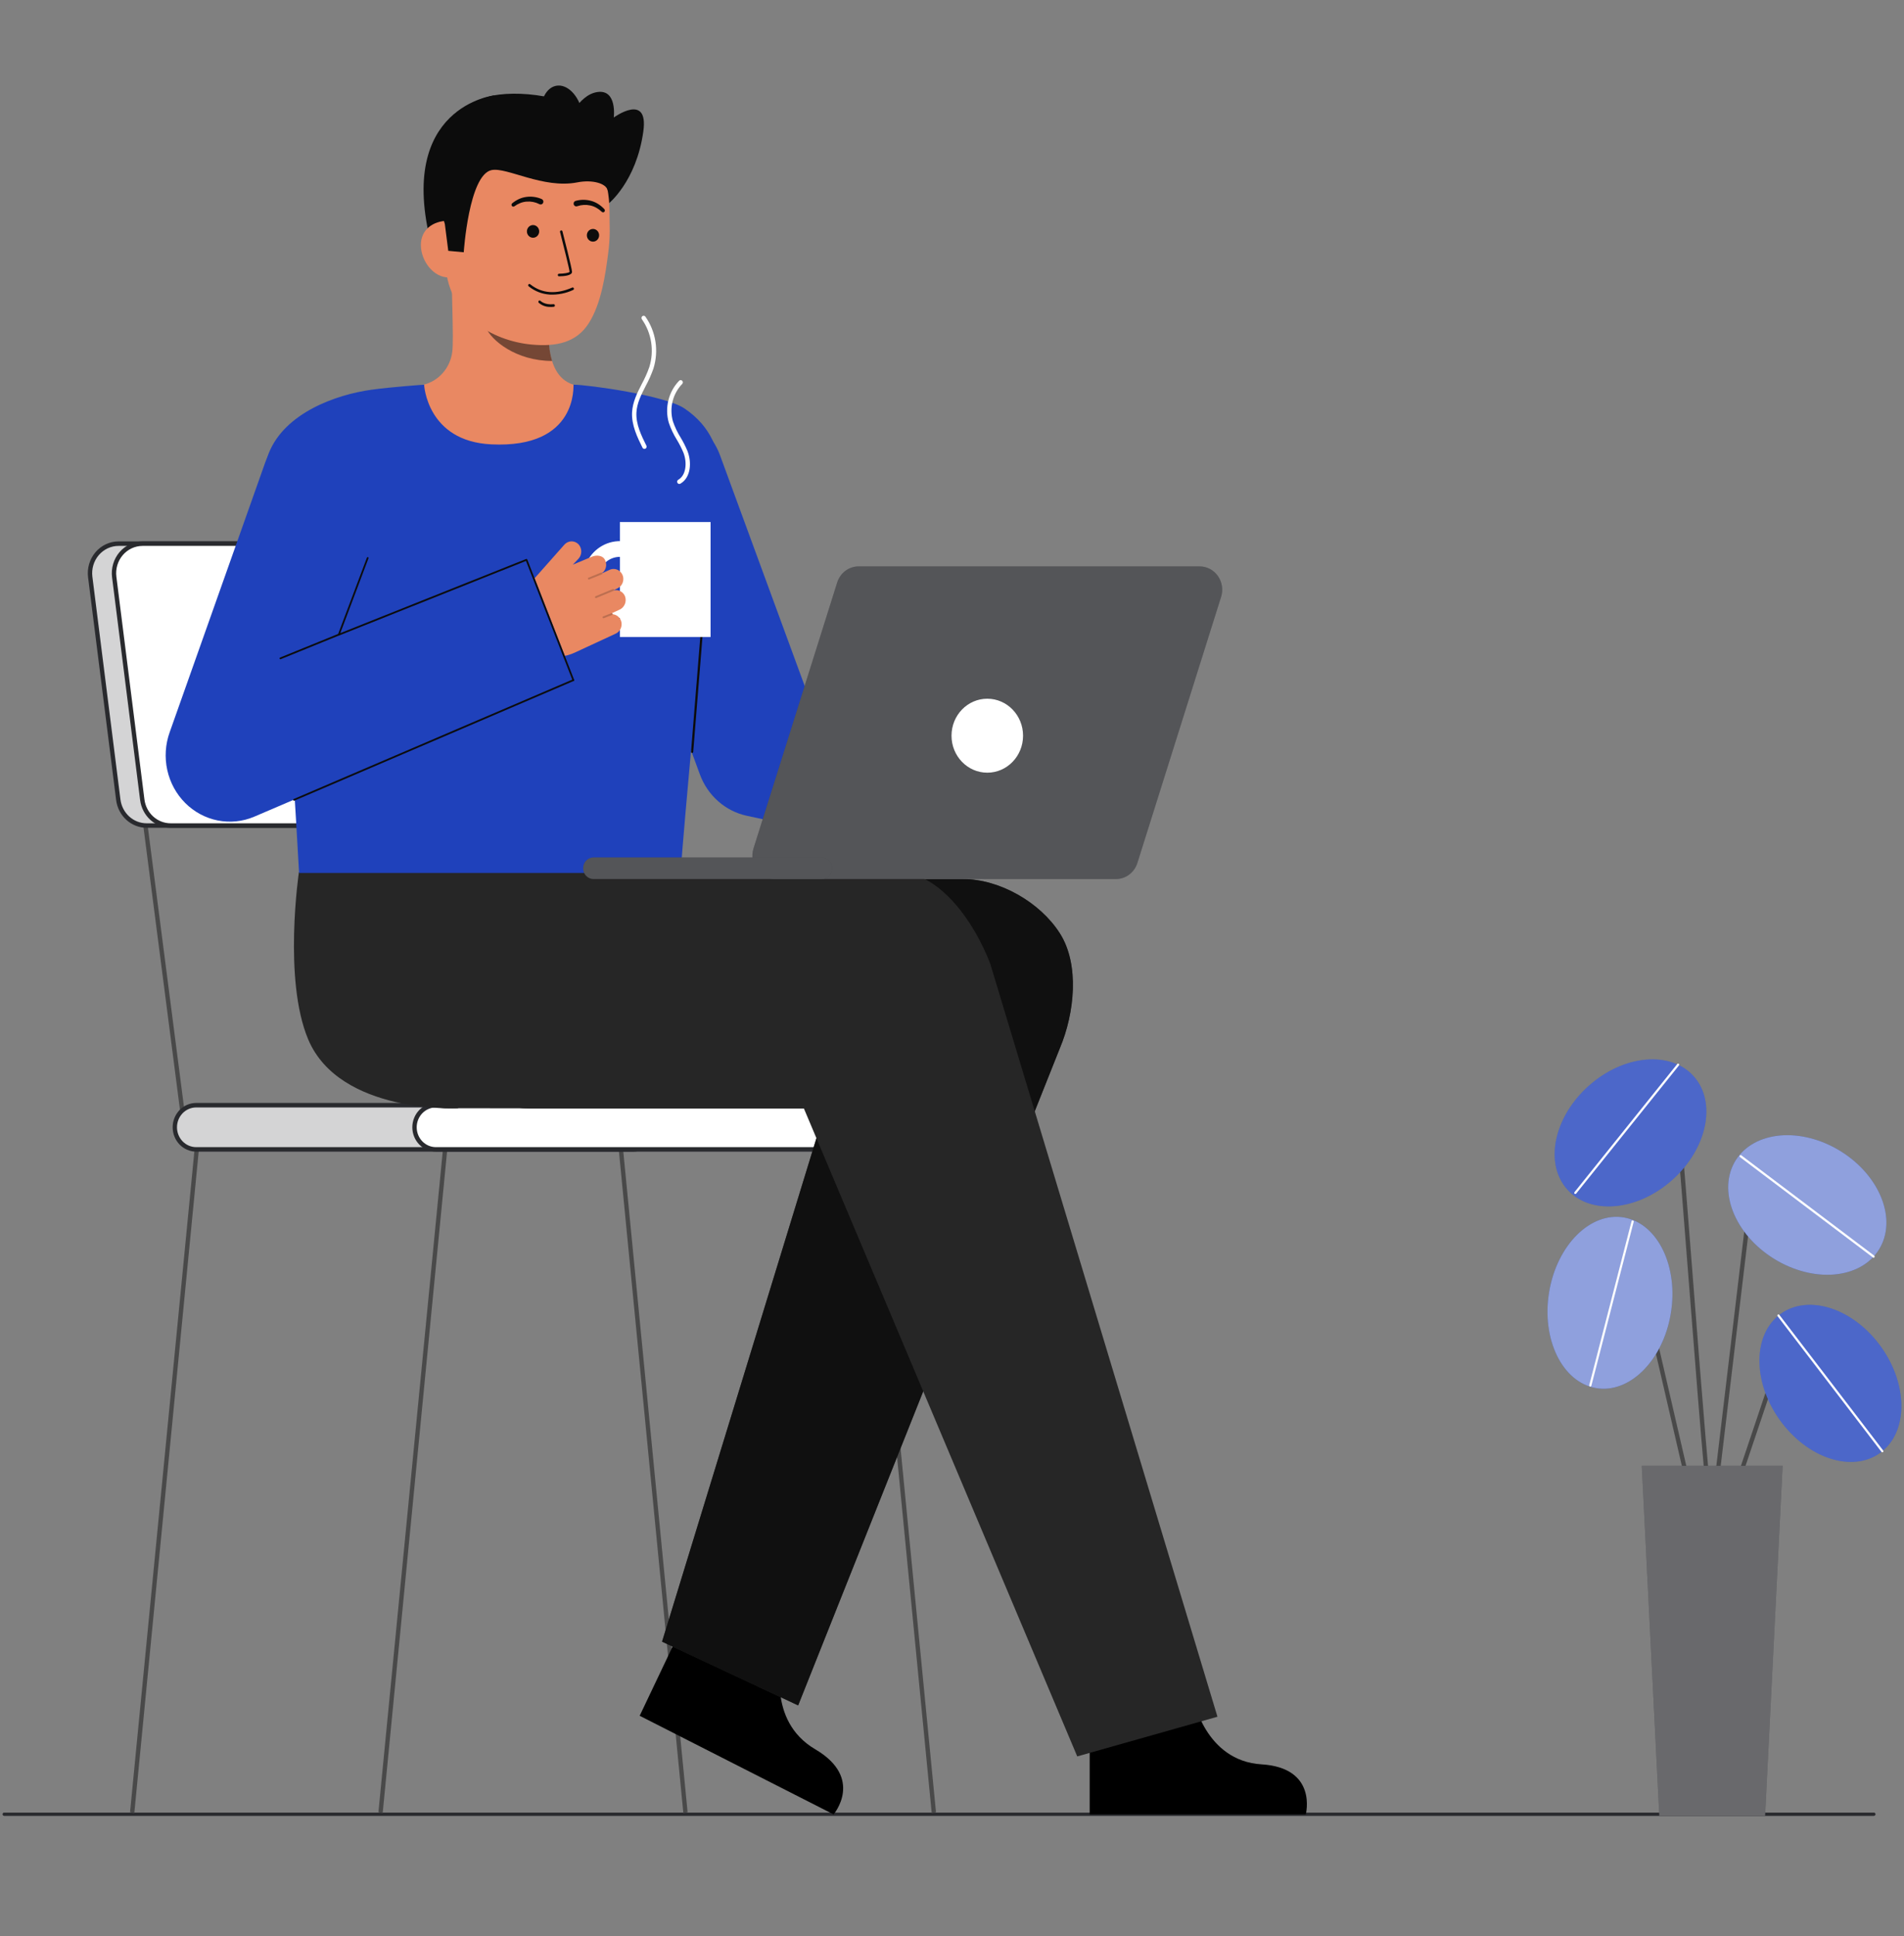 <svg width="364" height="370" viewBox="0 0 364 370" fill="none" xmlns="http://www.w3.org/2000/svg">
<rect x="0" y="0" width="364" height="370" fill="#808080" stroke="none"/>
<g clip-path="url(#clip0_2_20)">
<path d="M358.245 347H0.791C0.753 347 0.715 346.992 0.68 346.977C0.644 346.962 0.612 346.94 0.585 346.912C0.558 346.884 0.537 346.851 0.522 346.815C0.508 346.778 0.5 346.739 0.5 346.7C0.5 346.66 0.508 346.621 0.522 346.584C0.537 346.548 0.558 346.515 0.585 346.487C0.612 346.459 0.644 346.437 0.68 346.422C0.715 346.407 0.753 346.399 0.791 346.399H358.245C358.322 346.399 358.396 346.431 358.45 346.487C358.505 346.543 358.535 346.62 358.535 346.7C358.535 346.779 358.505 346.856 358.45 346.912C358.396 346.968 358.322 347 358.245 347H358.245Z" fill="#292A2E"/>
<g opacity="0.65">
<path d="M358.245 347H0.791C0.753 347 0.715 346.992 0.68 346.977C0.644 346.962 0.612 346.94 0.585 346.912C0.558 346.884 0.537 346.851 0.522 346.815C0.508 346.778 0.5 346.739 0.5 346.7C0.5 346.66 0.508 346.621 0.522 346.584C0.537 346.548 0.558 346.515 0.585 346.487C0.612 346.459 0.644 346.437 0.68 346.422C0.715 346.407 0.753 346.399 0.791 346.399H358.245C358.322 346.399 358.396 346.431 358.45 346.487C358.505 346.543 358.535 346.62 358.535 346.7C358.535 346.779 358.505 346.856 358.45 346.912C358.396 346.968 358.322 347 358.245 347H358.245Z" fill="#292A2E"/>
</g>
<path d="M25.677 346.471L24.861 346.309L37.613 215.344L38.429 215.507L25.677 346.471Z" fill="#494949"/>
<path d="M73.161 346.471L72.345 346.309L85.097 215.344L85.913 215.507L73.161 346.471Z" fill="#494949"/>
<path d="M178.121 346.471L178.937 346.309L166.185 215.344L165.369 215.507L178.121 346.471Z" fill="#494949"/>
<path d="M130.638 346.471L131.453 346.309L118.701 215.344L117.885 215.507L130.638 346.471Z" fill="#494949"/>
<path d="M113.726 157.707L112.902 157.82L120.352 215.484L121.175 215.37L113.726 157.707Z" fill="#494949"/>
<path d="M28.218 157.706L27.394 157.82L34.844 215.483L35.667 215.369L28.218 157.706Z" fill="#494949"/>
<path d="M121.104 211.203H37.468C35.211 211.203 33.382 213.093 33.382 215.425V215.426C33.382 217.758 35.211 219.649 37.468 219.649H121.104C123.361 219.649 125.19 217.758 125.19 215.426V215.425C125.19 213.093 123.361 211.203 121.104 211.203Z" fill="#292A2E"/>
<path opacity="0.8" d="M121.104 211.203H37.468C35.211 211.203 33.382 213.093 33.382 215.425V215.426C33.382 217.758 35.211 219.649 37.468 219.649H121.104C123.361 219.649 125.19 217.758 125.19 215.426V215.425C125.19 213.093 123.361 211.203 121.104 211.203Z" fill="white"/>
<path d="M121.103 220.078H37.468C36.281 220.066 35.147 219.571 34.312 218.7C33.477 217.828 33.009 216.652 33.009 215.426C33.009 214.2 33.477 213.023 34.312 212.152C35.147 211.281 36.281 210.785 37.468 210.773H121.103C122.289 210.785 123.423 211.281 124.258 212.152C125.093 213.023 125.561 214.2 125.561 215.426C125.561 216.652 125.093 217.828 124.258 218.7C123.423 219.571 122.289 220.066 121.103 220.078ZM37.468 211.632C36.501 211.643 35.577 212.047 34.897 212.757C34.217 213.468 33.836 214.427 33.836 215.426C33.836 216.425 34.217 217.384 34.897 218.094C35.577 218.804 36.501 219.209 37.468 219.219H121.103C122.069 219.209 122.993 218.804 123.673 218.094C124.353 217.384 124.734 216.425 124.734 215.426C124.734 214.427 124.353 213.468 123.673 212.757C122.993 212.047 122.069 211.643 121.103 211.632H37.468Z" fill="#292A2E"/>
<path d="M167.008 211.203H83.372C81.115 211.203 79.286 213.093 79.286 215.425V215.426C79.286 217.758 81.115 219.649 83.372 219.649H167.008C169.265 219.649 171.094 217.758 171.094 215.426V215.425C171.094 213.093 169.265 211.203 167.008 211.203Z" fill="white"/>
<path d="M167.009 220.078H83.372C82.777 220.084 82.187 219.968 81.636 219.737C81.085 219.506 80.584 219.164 80.161 218.731C79.739 218.299 79.403 217.784 79.174 217.216C78.945 216.649 78.827 216.04 78.827 215.426C78.827 214.811 78.945 214.202 79.174 213.635C79.403 213.068 79.739 212.553 80.161 212.12C80.584 211.688 81.085 211.346 81.636 211.115C82.187 210.884 82.777 210.768 83.372 210.773H167.009C167.604 210.768 168.194 210.884 168.745 211.115C169.296 211.346 169.797 211.688 170.22 212.12C170.643 212.553 170.978 213.068 171.207 213.635C171.436 214.202 171.554 214.811 171.554 215.426C171.554 216.04 171.436 216.649 171.207 217.216C170.978 217.784 170.643 218.299 170.22 218.731C169.797 219.164 169.296 219.506 168.745 219.737C168.194 219.968 167.604 220.084 167.009 220.078ZM83.372 211.632C82.887 211.627 82.405 211.721 81.956 211.909C81.506 212.098 81.096 212.376 80.751 212.729C80.406 213.082 80.132 213.502 79.945 213.965C79.758 214.427 79.662 214.924 79.662 215.426C79.662 215.927 79.758 216.424 79.945 216.887C80.132 217.35 80.406 217.77 80.751 218.122C81.096 218.475 81.506 218.754 81.956 218.942C82.405 219.13 82.887 219.225 83.372 219.219H167.009C167.494 219.225 167.976 219.13 168.425 218.942C168.875 218.754 169.285 218.475 169.63 218.122C169.975 217.77 170.249 217.35 170.435 216.887C170.622 216.424 170.719 215.927 170.719 215.426C170.719 214.924 170.622 214.427 170.435 213.965C170.249 213.502 169.975 213.082 169.63 212.729C169.285 212.376 168.875 212.098 168.425 211.909C167.976 211.721 167.494 211.627 167.009 211.632H83.372Z" fill="#292A2E"/>
<path d="M109.144 157.762H28.03C26.704 157.762 25.424 157.264 24.427 156.359C23.431 155.455 22.787 154.207 22.616 152.848L17.25 110.265C17.15 109.469 17.215 108.66 17.441 107.892C17.667 107.124 18.05 106.415 18.562 105.812C19.075 105.209 19.706 104.726 20.413 104.395C21.121 104.064 21.889 103.892 22.665 103.892H103.779C105.105 103.892 106.386 104.391 107.382 105.296C108.378 106.2 109.022 107.448 109.194 108.807L114.559 151.39C114.659 152.186 114.594 152.995 114.368 153.763C114.142 154.53 113.759 155.24 113.247 155.843C112.735 156.446 112.103 156.929 111.396 157.26C110.688 157.591 109.921 157.762 109.144 157.762Z" fill="#292A2E"/>
<path opacity="0.8" d="M109.144 157.762H28.03C26.704 157.762 25.424 157.264 24.427 156.359C23.431 155.455 22.787 154.207 22.616 152.848L17.25 110.265C17.15 109.469 17.215 108.66 17.441 107.892C17.667 107.124 18.05 106.415 18.562 105.812C19.075 105.209 19.706 104.726 20.413 104.395C21.121 104.064 21.889 103.892 22.665 103.892H103.779C105.105 103.892 106.386 104.391 107.382 105.296C108.378 106.2 109.022 107.448 109.194 108.807L114.559 151.39C114.659 152.186 114.594 152.995 114.368 153.763C114.142 154.53 113.759 155.24 113.247 155.843C112.735 156.446 112.103 156.929 111.396 157.26C110.688 157.591 109.921 157.762 109.144 157.762Z" fill="white"/>
<path d="M109.144 158.192H28.03C26.604 158.188 25.228 157.651 24.156 156.678C23.085 155.706 22.391 154.365 22.203 152.904L16.838 110.321C16.73 109.465 16.8 108.594 17.044 107.768C17.287 106.942 17.698 106.178 18.25 105.529C18.801 104.88 19.48 104.361 20.242 104.004C21.003 103.648 21.829 103.464 22.665 103.464H103.779C105.205 103.467 106.582 104.005 107.653 104.978C108.725 105.951 109.419 107.292 109.606 108.753L114.971 151.335C115.079 152.192 115.009 153.062 114.766 153.889C114.522 154.715 114.111 155.478 113.559 156.127C113.008 156.776 112.329 157.296 111.567 157.652C110.806 158.008 109.98 158.192 109.144 158.193V158.192ZM22.665 104.322C21.948 104.322 21.238 104.48 20.584 104.786C19.931 105.092 19.348 105.538 18.874 106.095C18.401 106.653 18.048 107.308 17.839 108.017C17.63 108.727 17.57 109.474 17.662 110.209L23.027 152.792C23.188 154.047 23.784 155.198 24.704 156.033C25.624 156.868 26.806 157.33 28.03 157.333H109.144C109.862 157.333 110.571 157.175 111.225 156.869C111.879 156.563 112.462 156.116 112.936 155.559C113.409 155.002 113.762 154.346 113.971 153.637C114.18 152.927 114.24 152.18 114.147 151.444L108.782 108.862C108.621 107.607 108.025 106.456 107.105 105.621C106.185 104.786 105.003 104.325 103.779 104.322H22.665Z" fill="#292A2E"/>
<path d="M113.731 157.762H32.617C31.291 157.762 30.01 157.264 29.014 156.359C28.017 155.455 27.373 154.207 27.202 152.848L21.837 110.265C21.736 109.469 21.802 108.66 22.028 107.892C22.254 107.124 22.636 106.415 23.149 105.812C23.661 105.209 24.293 104.726 25 104.395C25.707 104.064 26.475 103.893 27.252 103.892H108.366C109.692 103.892 110.973 104.391 111.969 105.296C112.965 106.2 113.609 107.448 113.781 108.807L119.146 151.39C119.246 152.186 119.181 152.995 118.955 153.763C118.729 154.53 118.346 155.24 117.834 155.843C117.321 156.446 116.69 156.929 115.983 157.26C115.275 157.591 114.508 157.762 113.731 157.762Z" fill="white"/>
<path d="M113.731 158.192H32.617C31.191 158.188 29.815 157.651 28.743 156.678C27.672 155.706 26.978 154.365 26.79 152.904L21.425 110.321C21.317 109.465 21.387 108.594 21.631 107.768C21.874 106.942 22.285 106.178 22.837 105.529C23.388 104.88 24.067 104.361 24.829 104.004C25.59 103.648 26.416 103.464 27.252 103.464H108.366C109.792 103.467 111.168 104.005 112.24 104.978C113.312 105.95 114.005 107.292 114.193 108.753L119.558 151.335C119.666 152.192 119.596 153.062 119.352 153.889C119.109 154.715 118.698 155.478 118.146 156.127C117.595 156.776 116.916 157.296 116.154 157.652C115.393 158.008 114.567 158.193 113.731 158.193V158.192ZM27.252 104.322C26.534 104.322 25.825 104.48 25.171 104.786C24.517 105.092 23.934 105.538 23.461 106.095C22.987 106.653 22.634 107.308 22.425 108.017C22.216 108.727 22.156 109.474 22.249 110.209L27.614 152.792C27.775 154.047 28.371 155.198 29.291 156.033C30.211 156.868 31.393 157.33 32.617 157.333H113.731C114.449 157.333 115.158 157.175 115.812 156.869C116.466 156.563 117.049 156.117 117.523 155.559C117.996 155.002 118.349 154.346 118.558 153.637C118.767 152.927 118.827 152.18 118.735 151.444L113.369 108.862C113.208 107.607 112.613 106.455 111.693 105.62C110.772 104.785 109.59 104.323 108.366 104.321L27.252 104.322Z" fill="#292A2E"/>
<path d="M228.129 324.568C228.129 324.568 230.357 336.501 241.167 337.166C251.978 337.83 249.634 346.732 249.634 346.732H208.321V325.4L228.129 324.568Z" fill="black"/>
<path d="M149.532 317.034C149.532 317.034 146.434 328.757 155.851 334.286C165.268 339.815 159.363 346.732 159.363 346.732L122.292 327.883L131.403 308.742L149.532 317.034Z" fill="black"/>
<path d="M116.266 38.976C116.266 38.976 121.656 34.772 122.992 25.093C124.026 17.6 117.337 22.454 117.337 22.454C117.337 22.454 118.031 17.051 114.222 17.587C110.412 18.123 108.281 23.8 108.281 23.8" fill="#0C0C0C"/>
<path d="M94.534 18.22C94.534 18.22 75.634 20.314 82.466 46.782L84.139 46.898L87.534 47.133" fill="#0C0C0C"/>
<path d="M113.101 74.425C113.018 74.413 112.095 90.225 94.32 88.847C82.015 87.895 77.627 74.402 77.345 74.402C78.672 74.111 80.312 73.669 80.963 73.517C82.383 73.176 83.67 72.396 84.65 71.282C85.631 70.167 86.261 68.77 86.455 67.277C86.815 65.036 86.206 53.569 86.392 51.301L105.281 55.659C105.017 60.448 103.17 71.551 109.643 73.517C110.722 73.842 111.882 74.14 113.101 74.425Z" fill="#E98862"/>
<path opacity="0.52" d="M105.546 68.979C105.251 67.993 105.06 66.978 104.978 65.949C104.771 63.603 104.813 61.24 105.103 58.902C101.263 58.367 97.647 56.729 94.663 54.175C94.312 55.514 92.383 61.363 92.918 62.636C93.926 65.041 98.669 68.979 105.546 68.979Z" fill="#0C0C0C"/>
<path d="M101.648 65.849C94.196 65.158 85.277 60.293 85.148 49.838L85.032 40.406C84.903 29.952 90.112 21.407 99.636 21.282C109.16 21.157 116.384 29.538 116.512 39.992L116.563 44.168C116.557 45.602 116.456 47.034 116.261 48.454C115.772 52.211 115.014 57.923 112.548 61.787C110.218 65.434 106.408 66.291 101.648 65.849Z" fill="#E98862"/>
<path d="M105.105 56.294C106.643 56.366 108.176 56.063 109.579 55.41C109.608 55.398 109.635 55.379 109.657 55.356C109.679 55.333 109.696 55.305 109.708 55.275C109.72 55.244 109.726 55.212 109.725 55.179C109.725 55.147 109.719 55.115 109.706 55.085C109.694 55.055 109.676 55.028 109.653 55.005C109.631 54.982 109.604 54.964 109.575 54.952C109.545 54.94 109.514 54.933 109.483 54.934C109.451 54.934 109.42 54.941 109.391 54.954C106.366 56.287 103.62 56.092 101.449 54.389C101.405 54.353 101.359 54.32 101.312 54.289C101.258 54.263 101.196 54.259 101.138 54.278C101.081 54.297 101.033 54.337 101.003 54.391C100.973 54.445 100.963 54.508 100.976 54.569C100.989 54.629 101.024 54.683 101.073 54.718C101.091 54.73 101.119 54.752 101.156 54.784C102.298 55.682 103.673 56.208 105.105 56.294Z" fill="#0C0C0C"/>
<path d="M105.033 58.649C105.311 58.667 105.59 58.66 105.867 58.628C105.93 58.621 105.988 58.588 106.028 58.537C106.068 58.486 106.087 58.42 106.08 58.355C106.073 58.289 106.042 58.23 105.992 58.188C105.943 58.147 105.879 58.127 105.816 58.134C104.151 58.317 103.357 57.529 103.323 57.495C103.278 57.45 103.217 57.426 103.155 57.427C103.092 57.428 103.032 57.454 102.988 57.5C102.944 57.545 102.918 57.607 102.918 57.672C102.917 57.737 102.94 57.799 102.983 57.846C103.556 58.35 104.281 58.634 105.033 58.649Z" fill="#0C0C0C"/>
<path d="M113.367 46.178C114.015 46.178 114.54 45.635 114.54 44.966C114.54 44.296 114.015 43.753 113.367 43.753C112.719 43.753 112.193 44.296 112.193 44.966C112.193 45.635 112.719 46.178 113.367 46.178Z" fill="#0C0C0C"/>
<path d="M101.905 45.435C102.553 45.435 103.079 44.892 103.079 44.223C103.079 43.553 102.553 43.01 101.905 43.01C101.258 43.01 100.732 43.553 100.732 44.223C100.732 44.892 101.258 45.435 101.905 45.435Z" fill="#0C0C0C"/>
<path d="M85.779 53.016C82.885 53.054 80.499 49.884 80.461 46.893C80.423 43.902 82.75 42.222 85.645 42.184L87.161 44.168L88.266 52.983L85.779 53.016Z" fill="#E98862"/>
<path d="M88.657 48.209C88.657 48.209 89.634 33.417 93.974 32.504C96.865 31.895 103.875 36.132 110.367 34.852C113.208 34.294 115.905 35.02 116.179 36.406C116.287 36.955 118.057 29.064 113.609 23.077C110.067 18.311 98.477 16.963 93.204 18.526C78.605 22.855 85.047 42.835 85.047 42.835L85.698 47.934L88.657 48.209Z" fill="#0C0C0C"/>
<path d="M106.853 52.803C106.859 52.803 106.865 52.803 106.872 52.803C107.804 52.793 109.368 52.669 109.361 51.948C109.355 51.35 107.71 44.917 107.522 44.186C107.501 44.129 107.461 44.082 107.408 44.054C107.356 44.026 107.295 44.019 107.238 44.035C107.181 44.05 107.132 44.087 107.1 44.139C107.068 44.19 107.055 44.251 107.065 44.311C107.796 47.161 108.884 51.547 108.889 51.954C108.798 52.126 107.835 52.302 106.869 52.312C106.808 52.314 106.75 52.339 106.707 52.383C106.664 52.428 106.638 52.488 106.637 52.55C106.635 52.614 106.657 52.675 106.697 52.722C106.738 52.769 106.794 52.798 106.855 52.803H106.853Z" fill="#0C0C0C"/>
<path d="M110.037 38.392C111.017 38.113 112.052 38.113 113.032 38.392C113.514 38.525 113.973 38.733 114.395 39.008C114.812 39.277 115.194 39.6 115.533 39.968C115.598 40.033 115.635 40.122 115.638 40.215C115.64 40.309 115.607 40.399 115.546 40.468C115.484 40.536 115.399 40.577 115.309 40.581C115.219 40.586 115.13 40.554 115.063 40.492L115.042 40.473C114.728 40.173 114.379 39.915 114.003 39.705C113.634 39.496 113.237 39.346 112.824 39.261C112.013 39.084 111.171 39.133 110.383 39.401L110.35 39.413C110.22 39.461 110.077 39.453 109.952 39.392C109.828 39.33 109.732 39.22 109.686 39.086C109.641 38.952 109.648 38.804 109.707 38.675C109.767 38.547 109.873 38.448 110.003 38.401L110.037 38.392Z" fill="#0C0C0C"/>
<path d="M103.096 39C102.35 38.625 101.521 38.461 100.694 38.524C100.275 38.552 99.862 38.646 99.469 38.802C99.07 38.959 98.691 39.166 98.342 39.42L98.32 39.436C98.245 39.485 98.154 39.503 98.067 39.486C97.98 39.468 97.902 39.416 97.851 39.341C97.799 39.266 97.778 39.174 97.791 39.083C97.804 38.992 97.85 38.909 97.92 38.853C98.303 38.534 98.724 38.267 99.172 38.057C99.625 37.843 100.107 37.701 100.602 37.634C101.097 37.562 101.599 37.561 102.095 37.63C102.603 37.696 103.1 37.836 103.571 38.045C103.698 38.102 103.797 38.209 103.848 38.342C103.899 38.475 103.896 38.623 103.841 38.754C103.786 38.885 103.683 38.988 103.554 39.04C103.426 39.093 103.282 39.09 103.156 39.033C103.146 39.029 103.136 39.024 103.127 39.019L103.096 39Z" fill="#0C0C0C"/>
<path d="M108.642 28.208C110.784 27.746 111.987 24.729 111.328 21.47C110.67 18.211 108.399 15.944 106.256 16.407C104.114 16.87 102.911 19.887 103.57 23.145C104.229 26.404 106.5 28.671 108.642 28.208Z" fill="#0C0C0C"/>
<path d="M126.572 313.722L157.834 211.799H101.168C89.784 211.799 85.039 201.823 85.039 190.06C85.039 178.297 96.23 167.985 107.612 167.985H184.09C191.033 167.985 198.817 172.373 202.628 178.371C206.438 184.369 205.408 193.663 202.647 200.246L152.587 325.902" fill="#262626"/>
<path opacity="0.8" d="M126.572 313.722L157.834 211.799H101.168C89.784 211.799 85.039 201.823 85.039 190.06C85.039 178.297 96.23 167.985 107.612 167.985H184.09C191.033 167.985 198.817 172.373 202.628 178.371C206.438 184.369 205.408 193.663 202.647 200.246L152.587 325.902" fill="#0A0A0A"/>
<path d="M205.945 335.65L153.673 211.799L85.038 211.794C68.956 210.491 61.591 201.383 61.825 189.622C62.056 178.01 67.745 166.541 78.93 166.541H171.437C179.713 166.717 186.224 176.168 189.294 184.112L232.749 328.068" fill="#262626"/>
<path d="M57.144 166.683C57.144 166.683 54.096 187.226 58.928 198.647C64.959 212.906 87.571 211.795 87.571 211.795L86.297 166.542L57.144 166.683Z" fill="#262626"/>
<path d="M191.261 166.279L142.779 155.897C140.758 155.464 138.876 154.512 137.307 153.128C135.737 151.745 134.53 149.974 133.798 147.98L114.73 96.05C114.149 94.491 113.872 92.829 113.915 91.16C113.957 89.49 114.319 87.846 114.978 86.321C115.637 84.796 116.582 83.421 117.757 82.275C118.932 81.129 120.315 80.233 121.825 79.641C123.336 79.048 124.945 78.77 126.561 78.822C128.176 78.874 129.765 79.256 131.237 79.944C132.709 80.633 134.035 81.616 135.139 82.836C136.243 84.055 137.102 85.489 137.668 87.053L154.349 132.478L196.24 141.449C196.24 141.449 192.101 166.459 191.261 166.279Z" fill="#1F41BB"/>
<path d="M135.186 109.239C134.626 116.037 130.658 158.447 130.118 166.82H57.176C56.757 159.268 54.875 126.246 53.286 111.477C51.769 97.385 49.642 90.972 51.389 86.593C54.471 78.87 64.281 75.42 70.924 74.491C74.98 73.924 81.08 73.516 81.08 73.516C81.08 73.516 81.597 84.316 93.914 84.917C110.681 85.733 109.561 73.516 109.644 73.516C112.36 73.516 127.146 75.558 130.843 78.048C136.065 81.566 137.608 86.359 137.669 90.763C137.739 95.834 135.821 101.528 135.186 109.239Z" fill="#1F41BB"/>
<path d="M132.319 143.891H132.302C132.275 143.888 132.248 143.88 132.224 143.867C132.2 143.855 132.178 143.837 132.161 143.815C132.143 143.794 132.13 143.769 132.121 143.742C132.113 143.715 132.11 143.687 132.112 143.659L134.006 120.15C134.007 120.122 134.014 120.094 134.027 120.069C134.039 120.043 134.056 120.021 134.077 120.002C134.098 119.984 134.122 119.97 134.148 119.962C134.175 119.954 134.202 119.951 134.23 119.954C134.257 119.956 134.283 119.964 134.308 119.977C134.332 119.99 134.353 120.008 134.371 120.029C134.389 120.051 134.402 120.076 134.41 120.103C134.419 120.129 134.422 120.158 134.42 120.186L132.526 143.694C132.521 143.748 132.498 143.798 132.46 143.834C132.421 143.87 132.371 143.89 132.319 143.891Z" fill="#0C0C0C"/>
<path d="M144.046 162.158L160.051 111.313C160.332 110.419 160.879 109.641 161.615 109.089C162.351 108.537 163.236 108.239 164.146 108.239H229.35C230.03 108.239 230.7 108.405 231.305 108.724C231.911 109.043 232.435 109.506 232.834 110.074C233.234 110.643 233.497 111.301 233.603 111.995C233.71 112.688 233.655 113.398 233.445 114.066L217.44 164.911C217.159 165.804 216.612 166.583 215.876 167.135C215.14 167.687 214.255 167.985 213.345 167.985H148.141C147.461 167.985 146.791 167.818 146.186 167.5C145.58 167.181 145.056 166.718 144.657 166.15C144.257 165.581 143.994 164.923 143.888 164.229C143.782 163.536 143.836 162.826 144.046 162.158Z" fill="#292A2E"/>
<path opacity="0.2" d="M144.046 162.158L160.051 111.313C160.332 110.419 160.879 109.641 161.615 109.089C162.351 108.537 163.236 108.239 164.146 108.239H229.35C230.03 108.239 230.7 108.405 231.305 108.724C231.911 109.043 232.435 109.506 232.834 110.074C233.234 110.643 233.497 111.301 233.603 111.995C233.71 112.688 233.655 113.398 233.445 114.066L217.44 164.911C217.159 165.804 216.612 166.583 215.876 167.135C215.14 167.687 214.255 167.985 213.345 167.985H148.141C147.461 167.985 146.791 167.818 146.186 167.5C145.58 167.181 145.056 166.718 144.657 166.15C144.257 165.581 143.994 164.923 143.888 164.229C143.782 163.536 143.836 162.826 144.046 162.158Z" fill="white"/>
<path d="M157.102 163.862H113.454C112.366 163.862 111.485 164.773 111.485 165.897V165.95C111.485 167.074 112.366 167.985 113.454 167.985H157.102C158.189 167.985 159.071 167.074 159.071 165.95V165.897C159.071 164.773 158.189 163.862 157.102 163.862Z" fill="#292A2E"/>
<path opacity="0.2" d="M157.102 163.862H113.454C112.366 163.862 111.485 164.773 111.485 165.897V165.95C111.485 167.074 112.366 167.985 113.454 167.985H157.102C158.189 167.985 159.071 167.074 159.071 165.95V165.897C159.071 164.773 158.189 163.862 157.102 163.862Z" fill="white"/>
<path d="M188.746 147.66C192.522 147.66 195.584 144.496 195.584 140.592C195.584 136.689 192.522 133.525 188.746 133.525C184.969 133.525 181.907 136.689 181.907 140.592C181.907 144.496 184.969 147.66 188.746 147.66Z" fill="white"/>
<path d="M135.847 99.762H118.509V121.737H135.847V99.762Z" fill="white"/>
<path d="M118.509 118.087C117.104 118.087 115.731 117.657 114.564 116.851C113.396 116.044 112.486 114.898 111.949 113.557C111.411 112.216 111.271 110.741 111.545 109.318C111.819 107.894 112.495 106.587 113.488 105.56C114.481 104.534 115.746 103.835 117.123 103.552C118.501 103.269 119.928 103.414 121.226 103.97C122.523 104.525 123.632 105.466 124.412 106.672C125.192 107.879 125.609 109.298 125.609 110.749C125.607 112.695 124.858 114.56 123.527 115.936C122.196 117.311 120.391 118.085 118.509 118.087ZM118.509 106.417C117.679 106.417 116.869 106.671 116.179 107.147C115.49 107.623 114.953 108.3 114.635 109.092C114.318 109.883 114.235 110.755 114.397 111.595C114.559 112.435 114.958 113.207 115.544 113.813C116.131 114.419 116.878 114.832 117.691 114.999C118.504 115.166 119.347 115.08 120.113 114.752C120.879 114.424 121.534 113.869 121.994 113.156C122.455 112.444 122.701 111.606 122.701 110.749C122.7 109.601 122.258 108.499 121.472 107.687C120.686 106.875 119.62 106.418 118.509 106.417Z" fill="white"/>
<path d="M119.509 114.005C119.35 113.58 119.053 113.227 118.668 113.007C118.283 112.786 117.836 112.712 117.403 112.799C117.412 112.778 117.416 112.756 117.416 112.734L117.998 112.465C118.405 112.286 118.741 111.967 118.947 111.562C119.153 111.157 119.217 110.691 119.128 110.243C119.067 109.963 118.947 109.7 118.776 109.474C118.605 109.248 118.387 109.064 118.139 108.935C117.891 108.807 117.618 108.737 117.34 108.73C117.063 108.723 116.787 108.781 116.534 108.897L115.162 109.532C115.162 109.526 115.162 109.52 115.159 109.515C115.153 109.503 115.147 109.493 115.139 109.483C115.477 109.22 115.719 108.846 115.825 108.422C115.931 107.999 115.895 107.551 115.723 107.151C115.342 106.086 113.991 106.001 113.099 106.413L109.512 107.908L110.594 106.773C110.934 106.403 111.124 105.914 111.128 105.404C111.131 104.895 110.948 104.403 110.614 104.028C110.434 103.84 110.22 103.693 109.984 103.594C109.748 103.495 109.495 103.447 109.24 103.452C108.985 103.458 108.735 103.517 108.503 103.626C108.271 103.735 108.063 103.892 107.892 104.087L95.138 118.482L99.5 122.824C100.854 124.172 102.567 125.072 104.42 125.408C106.272 125.743 108.18 125.499 109.897 124.707L117.671 121.105C118.079 120.926 118.414 120.607 118.62 120.202C118.826 119.797 118.89 119.331 118.801 118.883C118.713 118.48 118.503 118.117 118.201 117.847C117.899 117.577 117.522 117.413 117.124 117.38C117.128 117.358 117.128 117.335 117.124 117.312C117.12 117.29 117.111 117.269 117.099 117.25C117.087 117.231 117.071 117.215 117.053 117.202C117.034 117.19 117.014 117.181 116.992 117.177L118.428 116.515C118.882 116.316 119.246 115.946 119.447 115.48C119.648 115.014 119.67 114.487 119.509 114.005Z" fill="#E98862"/>
<path opacity="0.2" d="M112.568 110.75C112.527 110.75 112.487 110.735 112.455 110.708C112.424 110.681 112.402 110.643 112.394 110.602C112.387 110.56 112.393 110.517 112.413 110.479C112.433 110.442 112.465 110.413 112.503 110.398L114.93 109.41C114.951 109.402 114.974 109.397 114.997 109.398C115.02 109.398 115.043 109.403 115.064 109.413C115.086 109.422 115.105 109.436 115.121 109.453C115.137 109.471 115.15 109.491 115.158 109.513C115.167 109.535 115.171 109.559 115.17 109.583C115.17 109.607 115.165 109.63 115.156 109.652C115.146 109.674 115.133 109.694 115.117 109.711C115.1 109.727 115.08 109.74 115.059 109.749L112.633 110.737C112.612 110.745 112.59 110.749 112.568 110.75Z" fill="#0C0C0C"/>
<path opacity="0.2" d="M113.922 114.295C113.881 114.295 113.842 114.28 113.81 114.253C113.779 114.226 113.757 114.189 113.75 114.148C113.742 114.106 113.748 114.063 113.768 114.026C113.787 113.989 113.819 113.96 113.856 113.944L117.175 112.565C117.218 112.549 117.265 112.552 117.306 112.571C117.347 112.59 117.38 112.625 117.397 112.669C117.414 112.712 117.414 112.761 117.397 112.804C117.38 112.848 117.348 112.883 117.306 112.902L113.988 114.282C113.967 114.291 113.945 114.295 113.922 114.295Z" fill="#0C0C0C"/>
<path opacity="0.2" d="M115.369 118.145C115.328 118.145 115.288 118.13 115.257 118.102C115.225 118.075 115.203 118.037 115.196 117.995C115.189 117.953 115.196 117.91 115.216 117.873C115.237 117.836 115.269 117.807 115.308 117.792L116.89 117.179C116.933 117.162 116.982 117.163 117.024 117.183C117.067 117.203 117.1 117.24 117.117 117.285C117.133 117.33 117.132 117.38 117.113 117.424C117.093 117.468 117.058 117.503 117.014 117.52L115.432 118.133C115.412 118.141 115.391 118.145 115.369 118.145Z" fill="#0C0C0C"/>
<path d="M123.198 85.784C123.121 85.784 123.046 85.762 122.981 85.721C122.915 85.679 122.862 85.62 122.827 85.55C121.882 83.644 120.705 81.271 120.837 78.784C120.943 76.806 121.84 75.049 122.707 73.352C123.267 72.326 123.744 71.254 124.134 70.147C124.61 68.62 124.729 66.998 124.484 65.413C124.239 63.829 123.635 62.327 122.722 61.029C122.687 60.984 122.662 60.932 122.648 60.877C122.633 60.822 122.63 60.764 122.637 60.707C122.645 60.65 122.663 60.595 122.691 60.546C122.72 60.497 122.757 60.454 122.802 60.42C122.847 60.386 122.897 60.361 122.951 60.347C123.005 60.334 123.061 60.332 123.116 60.341C123.171 60.35 123.223 60.371 123.27 60.402C123.317 60.432 123.358 60.472 123.39 60.519C124.381 61.928 125.038 63.558 125.305 65.278C125.572 66.997 125.442 68.758 124.927 70.416C124.523 71.569 124.028 72.685 123.445 73.753C122.581 75.444 121.765 77.041 121.67 78.832C121.549 81.086 122.623 83.25 123.569 85.158C123.602 85.224 123.618 85.297 123.615 85.37C123.612 85.444 123.591 85.515 123.554 85.578C123.517 85.641 123.465 85.692 123.403 85.728C123.341 85.764 123.271 85.783 123.2 85.784H123.198Z" fill="white"/>
<path d="M129.868 92.485C129.776 92.485 129.687 92.453 129.614 92.395C129.541 92.337 129.489 92.255 129.466 92.163C129.443 92.07 129.45 91.973 129.487 91.886C129.523 91.798 129.587 91.726 129.667 91.68C131.207 90.802 131.379 88.359 130.656 86.505C130.297 85.653 129.877 84.829 129.4 84.042C128.762 83.021 128.243 81.925 127.855 80.778C127.458 79.38 127.433 77.897 127.783 76.485C128.132 75.074 128.843 73.785 129.841 72.756C129.921 72.678 130.027 72.635 130.136 72.637C130.246 72.639 130.35 72.686 130.426 72.767C130.502 72.849 130.545 72.958 130.543 73.071C130.542 73.184 130.498 73.292 130.42 73.372C129.53 74.29 128.896 75.439 128.584 76.698C128.273 77.957 128.295 79.279 128.649 80.526C129.018 81.608 129.51 82.641 130.115 83.604C130.614 84.428 131.053 85.29 131.426 86.184C132.273 88.355 132.085 91.282 130.068 92.431C130.007 92.466 129.938 92.484 129.868 92.485Z" fill="white"/>
<path d="M109.761 129.91L48.587 156.075C46.382 157.008 43.961 157.257 41.621 156.791C39.281 156.325 37.122 155.165 35.41 153.453C33.697 151.74 32.504 149.549 31.977 147.147C31.449 144.745 31.61 142.236 32.44 139.927L50.685 88.425C53.044 81.861 59.689 78.087 66.041 80.525C69.091 81.696 71.566 84.071 72.921 87.127C74.277 90.184 74.402 93.672 73.269 96.824L64.947 121.2L100.8 106.916" fill="#1F41BB"/>
<path d="M109.612 130.144C109.579 130.143 109.548 130.133 109.52 130.114C109.493 130.096 109.472 130.069 109.46 130.038L100.559 107.197L64.826 121.449C64.797 121.46 64.765 121.463 64.734 121.456C64.703 121.45 64.674 121.434 64.652 121.41C64.629 121.387 64.614 121.358 64.608 121.326C64.601 121.293 64.604 121.26 64.615 121.23L70.141 106.573C70.157 106.532 70.188 106.498 70.227 106.48C70.267 106.462 70.312 106.461 70.353 106.477C70.393 106.494 70.425 106.526 70.443 106.567C70.46 106.608 70.461 106.654 70.445 106.696L65.055 120.995L100.592 106.821C100.632 106.805 100.676 106.806 100.716 106.823C100.755 106.841 100.786 106.874 100.802 106.915L109.764 129.911C109.779 129.953 109.778 129.999 109.761 130.041C109.745 130.082 109.713 130.114 109.673 130.132C109.653 130.14 109.633 130.144 109.612 130.144Z" fill="#0C0C0C"/>
<path d="M53.604 125.984C53.566 125.984 53.529 125.971 53.499 125.945C53.47 125.92 53.449 125.885 53.442 125.846C53.435 125.808 53.441 125.767 53.46 125.733C53.479 125.698 53.509 125.672 53.544 125.657L64.736 121.106C64.756 121.098 64.778 121.093 64.799 121.094C64.821 121.094 64.842 121.098 64.862 121.107C64.882 121.116 64.9 121.129 64.915 121.145C64.931 121.161 64.942 121.18 64.951 121.201C64.958 121.222 64.962 121.244 64.962 121.266C64.961 121.289 64.957 121.311 64.948 121.331C64.939 121.352 64.926 121.37 64.911 121.386C64.895 121.401 64.876 121.413 64.856 121.421L53.664 125.972C53.645 125.98 53.625 125.984 53.604 125.984Z" fill="#0C0C0C"/>
<path d="M56.211 153.019C56.173 153.02 56.136 153.006 56.107 152.981C56.077 152.956 56.057 152.922 56.05 152.883C56.042 152.845 56.048 152.805 56.066 152.771C56.084 152.736 56.113 152.709 56.148 152.694L109.551 129.819C109.571 129.81 109.592 129.806 109.614 129.806C109.635 129.806 109.656 129.81 109.676 129.819C109.696 129.827 109.714 129.84 109.729 129.855C109.744 129.871 109.756 129.89 109.765 129.91C109.773 129.931 109.777 129.953 109.777 129.975C109.777 129.997 109.773 130.019 109.764 130.04C109.756 130.06 109.744 130.079 109.729 130.094C109.714 130.11 109.696 130.122 109.676 130.131L56.273 153.006C56.253 153.015 56.232 153.019 56.211 153.019Z" fill="#0C0C0C"/>
<path d="M327.332 290.695C327.222 290.695 327.116 290.65 327.038 290.569C326.453 289.964 325.499 278.866 322.929 245.821C321.877 232.3 320.884 219.529 320.16 211.767C320.108 211.213 319.9 211.148 319.831 211.127C318.839 210.818 315.821 213.277 314.137 215.43C314.068 215.519 313.967 215.575 313.858 215.587C313.748 215.599 313.638 215.566 313.553 215.494C313.467 215.423 313.412 215.319 313.4 215.206C313.389 215.093 313.421 214.979 313.49 214.891C314.605 213.467 318.236 209.734 320.07 210.305C320.44 210.42 320.901 210.752 320.987 211.685C321.712 219.453 322.705 232.228 323.757 245.752C325.319 265.833 327.088 288.582 327.669 290.015C327.714 290.079 327.741 290.155 327.746 290.233C327.752 290.312 327.737 290.391 327.702 290.461C327.667 290.532 327.614 290.591 327.549 290.632C327.484 290.673 327.409 290.695 327.332 290.695Z" fill="#494949"/>
<path d="M319.092 226.009C325.986 220.298 328.271 211.409 324.196 206.155C320.12 200.901 311.228 201.271 304.335 206.982C297.441 212.693 295.156 221.582 299.231 226.836C303.306 232.09 312.198 231.72 319.092 226.009Z" fill="#1F41BB"/>
<path opacity="0.2" d="M319.092 226.009C325.986 220.298 328.271 211.409 324.196 206.155C320.12 200.901 311.228 201.271 304.335 206.982C297.441 212.693 295.156 221.582 299.231 226.836C303.306 232.09 312.198 231.72 319.092 226.009Z" fill="white"/>
<path d="M301.163 228.173C301.124 228.173 301.085 228.161 301.052 228.139C301.019 228.117 300.992 228.086 300.975 228.049C300.959 228.012 300.952 227.971 300.958 227.931C300.963 227.89 300.979 227.852 301.004 227.821L320.651 203.335C320.668 203.313 320.689 203.295 320.713 203.281C320.738 203.268 320.764 203.259 320.792 203.256C320.819 203.253 320.847 203.256 320.873 203.264C320.9 203.273 320.924 203.286 320.945 203.305C320.967 203.323 320.984 203.345 320.997 203.371C321.01 203.396 321.017 203.423 321.02 203.452C321.022 203.48 321.019 203.509 321.01 203.536C321.002 203.563 320.988 203.588 320.97 203.61L301.323 228.095C301.304 228.119 301.279 228.139 301.252 228.152C301.224 228.166 301.194 228.173 301.163 228.173Z" fill="white"/>
<path d="M331.617 285.446C331.551 285.446 331.486 285.429 331.427 285.398C331.368 285.367 331.317 285.321 331.279 285.265C331.24 285.209 331.215 285.145 331.206 285.077C331.196 285.009 331.203 284.94 331.225 284.875L338.605 262.941C338.822 262.297 339.192 261.719 339.682 261.26C340.171 260.802 340.764 260.478 341.406 260.318C342.048 260.158 342.718 260.167 343.356 260.344C343.994 260.521 344.578 260.861 345.056 261.332L348.957 265.184C349.037 265.263 349.083 265.371 349.086 265.485C349.088 265.598 349.047 265.709 348.971 265.791C348.895 265.873 348.79 265.921 348.68 265.924C348.57 265.926 348.463 265.883 348.383 265.805L344.482 261.953C344.105 261.581 343.643 261.313 343.14 261.173C342.637 261.034 342.107 261.027 341.601 261.153C341.094 261.279 340.626 261.535 340.24 261.897C339.853 262.258 339.561 262.714 339.389 263.223L332.01 285.157C331.981 285.241 331.928 285.314 331.858 285.366C331.788 285.418 331.704 285.446 331.617 285.446Z" fill="#494949"/>
<path d="M359.858 277.328C364.967 273.149 364.664 263.957 359.18 256.797C353.697 249.638 345.11 247.222 340.001 251.401C334.892 255.581 335.196 264.772 340.679 271.932C346.163 279.091 354.75 281.507 359.858 277.328Z" fill="#1F41BB"/>
<path d="M323.979 289.296C323.886 289.296 323.795 289.263 323.722 289.204C323.649 289.144 323.597 289.06 323.576 288.966L311.191 235.451C311.107 235.086 310.926 234.752 310.67 234.487C310.414 234.221 310.092 234.033 309.739 233.945C309.386 233.856 309.017 233.869 308.671 233.984C308.325 234.098 308.017 234.308 307.779 234.592L303.962 239.151C303.926 239.194 303.883 239.229 303.834 239.254C303.785 239.279 303.732 239.295 303.678 239.299C303.623 239.303 303.568 239.296 303.517 239.278C303.465 239.26 303.417 239.232 303.376 239.195C303.334 239.158 303.301 239.113 303.276 239.063C303.252 239.012 303.237 238.957 303.233 238.901C303.229 238.845 303.236 238.788 303.253 238.735C303.27 238.681 303.298 238.632 303.333 238.589L307.151 234.03C307.489 233.627 307.927 233.329 308.419 233.167C308.91 233.005 309.435 232.986 309.936 233.113C310.436 233.239 310.894 233.506 311.258 233.883C311.621 234.261 311.878 234.735 311.998 235.253L324.382 288.768C324.408 288.879 324.39 288.996 324.332 289.093C324.274 289.19 324.182 289.259 324.075 289.286C324.043 289.293 324.011 289.297 323.979 289.296Z" fill="#494949"/>
<path d="M319.412 251.04C320.917 242.042 316.933 233.818 310.513 232.671C304.092 231.523 297.667 237.887 296.161 246.884C294.656 255.882 298.64 264.106 305.061 265.253C311.481 266.401 317.906 260.037 319.412 251.04Z" fill="#1F41BB"/>
<path d="M327.333 290.695C327.316 290.695 327.299 290.694 327.281 290.691C327.172 290.678 327.073 290.619 327.005 290.53C326.937 290.44 326.906 290.326 326.92 290.213L334.828 223.854C334.914 223.131 335.201 222.449 335.653 221.89C336.105 221.331 336.704 220.919 337.377 220.703C338.051 220.488 338.77 220.478 339.449 220.675C340.128 220.872 340.737 221.268 341.203 221.814L350.242 232.395C350.315 232.48 350.353 232.592 350.346 232.706C350.339 232.819 350.289 232.925 350.206 233.001C350.123 233.076 350.015 233.115 349.905 233.108C349.795 233.1 349.692 233.048 349.619 232.963L340.58 222.382C340.22 221.96 339.749 221.654 339.224 221.502C338.699 221.35 338.143 221.357 337.622 221.524C337.102 221.691 336.639 222.01 336.289 222.442C335.94 222.874 335.719 223.402 335.653 223.961L327.743 290.318C327.731 290.422 327.682 290.517 327.607 290.586C327.531 290.656 327.434 290.694 327.333 290.695Z" fill="#494949"/>
<path d="M359.512 238.274C362.665 232.381 358.955 224.022 351.223 219.602C343.492 215.183 334.668 216.377 331.514 222.269C328.361 228.161 332.071 236.521 339.803 240.941C347.534 245.36 356.358 244.166 359.512 238.274Z" fill="#1F41BB"/>
<path opacity="0.2" d="M359.858 277.328C364.967 273.149 364.664 263.957 359.18 256.797C353.697 249.638 345.11 247.222 340.001 251.401C334.892 255.581 335.196 264.772 340.679 271.932C346.163 279.091 354.75 281.507 359.858 277.328Z" fill="white"/>
<path opacity="0.5" d="M319.412 251.04C320.917 242.042 316.933 233.818 310.513 232.671C304.092 231.523 297.667 237.887 296.161 246.884C294.656 255.882 298.64 264.106 305.061 265.253C311.481 266.401 317.906 260.037 319.412 251.04Z" fill="white"/>
<path opacity="0.5" d="M359.512 238.274C362.665 232.381 358.955 224.022 351.223 219.602C343.492 215.183 334.668 216.377 331.514 222.269C328.361 228.161 332.071 236.521 339.803 240.941C347.534 245.36 356.358 244.166 359.512 238.274Z" fill="white"/>
<path d="M337.447 347H317.217L313.865 280.106H340.8L337.447 347Z" fill="#292A2E"/>
<path opacity="0.3" d="M337.447 347H317.217L313.865 280.106H340.8L337.447 347Z" fill="white"/>
<path d="M359.859 277.54C359.827 277.54 359.796 277.533 359.768 277.519C359.74 277.505 359.715 277.484 359.695 277.459L339.837 251.532C339.803 251.487 339.787 251.43 339.794 251.374C339.8 251.317 339.828 251.266 339.871 251.23C339.914 251.195 339.969 251.179 340.024 251.185C340.079 251.192 340.129 251.221 340.163 251.265L360.021 277.192C360.045 277.224 360.061 277.262 360.065 277.302C360.069 277.342 360.063 277.382 360.046 277.419C360.029 277.455 360.002 277.486 359.969 277.507C359.936 277.529 359.898 277.54 359.859 277.54Z" fill="white"/>
<path d="M358.191 240.351C358.147 240.351 358.104 240.336 358.069 240.308L332.658 221.134C332.636 221.117 332.617 221.096 332.603 221.072C332.589 221.048 332.579 221.022 332.575 220.994C332.571 220.966 332.572 220.937 332.578 220.91C332.585 220.883 332.596 220.857 332.612 220.834C332.628 220.811 332.649 220.792 332.672 220.777C332.695 220.763 332.721 220.753 332.748 220.748C332.775 220.744 332.803 220.745 332.829 220.752C332.856 220.759 332.881 220.771 332.903 220.787L358.314 239.963C358.348 239.99 358.374 240.028 358.387 240.07C358.4 240.113 358.4 240.159 358.386 240.202C358.373 240.244 358.347 240.282 358.312 240.308C358.277 240.335 358.235 240.349 358.191 240.35V240.351Z" fill="white"/>
<path d="M304.028 264.974C304.01 264.974 303.992 264.971 303.974 264.966C303.921 264.952 303.876 264.916 303.848 264.866C303.821 264.817 303.813 264.758 303.827 264.703L311.917 233.381C311.923 233.354 311.935 233.328 311.952 233.305C311.968 233.282 311.989 233.263 312.013 233.248C312.037 233.234 312.063 233.224 312.09 233.22C312.117 233.217 312.145 233.218 312.172 233.226C312.199 233.233 312.223 233.246 312.245 233.263C312.267 233.281 312.285 233.302 312.299 233.327C312.313 233.352 312.321 233.379 312.325 233.408C312.328 233.436 312.326 233.465 312.318 233.492L304.229 264.814C304.217 264.86 304.191 264.9 304.155 264.929C304.118 264.958 304.074 264.974 304.028 264.974Z" fill="white"/>
</g>
<defs>
<clipPath id="clip0_2_20">
<rect width="363" height="370" fill="white" transform="translate(0.5)"/>
</clipPath>
</defs>
</svg>
